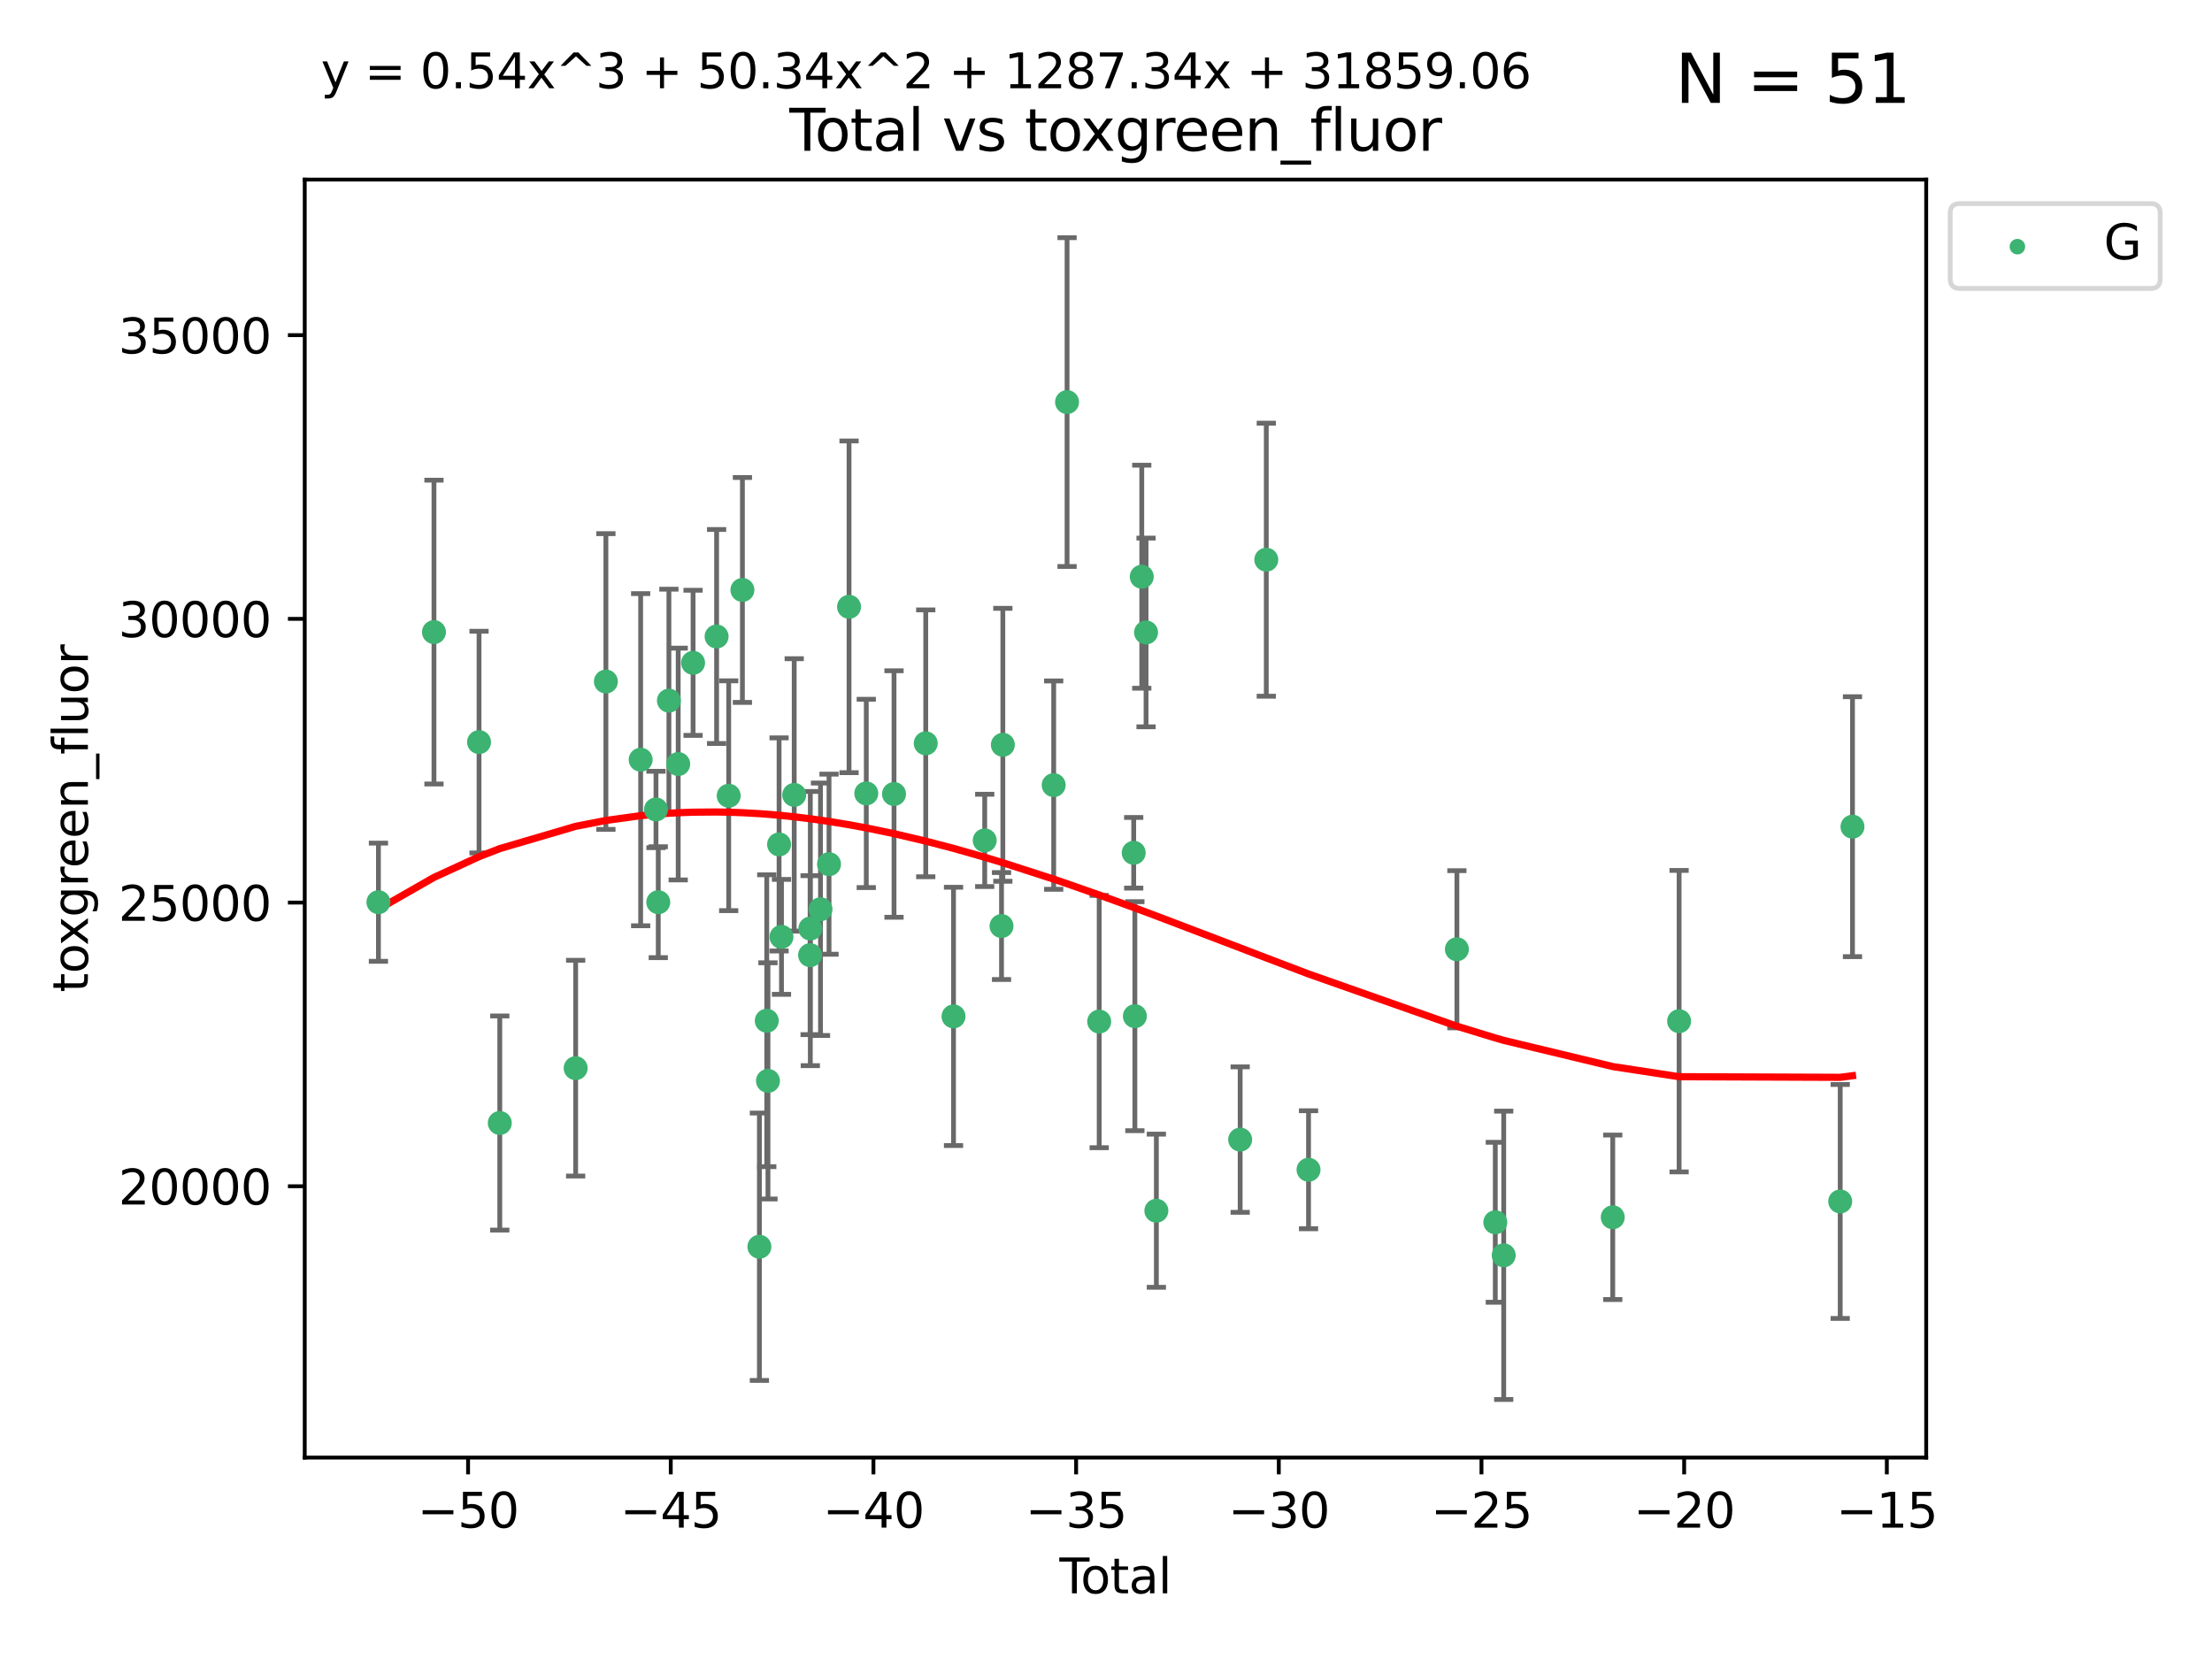 <?xml version="1.0" encoding="utf-8" standalone="no"?>
<!DOCTYPE svg PUBLIC "-//W3C//DTD SVG 1.1//EN"
  "http://www.w3.org/Graphics/SVG/1.1/DTD/svg11.dtd">
<svg xmlns:xlink="http://www.w3.org/1999/xlink" width="460.8pt" height="345.6pt" viewBox="0 0 460.8 345.6" xmlns="http://www.w3.org/2000/svg" version="1.1">
 <defs>
  <style type="text/css">*{stroke-linejoin: round; stroke-linecap: butt}</style>
 </defs>
 <g id="figure_1">
  <g id="patch_1">
   <path d="M 0 345.6 
L 460.8 345.6 
L 460.8 0 
L 0 0 
z
" style="fill: #ffffff"/>
  </g>
  <g id="axes_1">
   <g id="patch_2">
    <path d="M 63.481 303.64 
L 401.26 303.64 
L 401.26 37.411 
L 63.481 37.411 
z
" style="fill: #ffffff"/>
   </g>
   <g id="PathCollection_1">
    <defs>
     <path id="mad6914a185" d="M 0 1.118 
C 0.297 1.118 0.581 1 0.791 0.791 
C 1 0.581 1.118 0.297 1.118 0 
C 1.118 -0.297 1 -0.581 0.791 -0.791 
C 0.581 -1 0.297 -1.118 0 -1.118 
C -0.297 -1.118 -0.581 -1 -0.791 -0.791 
C -1 -0.581 -1.118 -0.297 -1.118 0 
C -1.118 0.297 -1 0.581 -0.791 0.791 
C -0.581 1 -0.297 1.118 0 1.118 
z
" style="stroke: #3cb371"/>
    </defs>
    <g clip-path="url(#p783562858d)">
     <use xlink:href="#mad6914a185" x="78.835" y="187.946" style="fill: #3cb371; stroke: #3cb371"/>
     <use xlink:href="#mad6914a185" x="90.403" y="131.677" style="fill: #3cb371; stroke: #3cb371"/>
     <use xlink:href="#mad6914a185" x="99.793" y="154.591" style="fill: #3cb371; stroke: #3cb371"/>
     <use xlink:href="#mad6914a185" x="104.115" y="233.941" style="fill: #3cb371; stroke: #3cb371"/>
     <use xlink:href="#mad6914a185" x="119.92" y="222.517" style="fill: #3cb371; stroke: #3cb371"/>
     <use xlink:href="#mad6914a185" x="126.219" y="141.973" style="fill: #3cb371; stroke: #3cb371"/>
     <use xlink:href="#mad6914a185" x="133.459" y="158.261" style="fill: #3cb371; stroke: #3cb371"/>
     <use xlink:href="#mad6914a185" x="136.653" y="168.628" style="fill: #3cb371; stroke: #3cb371"/>
     <use xlink:href="#mad6914a185" x="137.129" y="187.945" style="fill: #3cb371; stroke: #3cb371"/>
     <use xlink:href="#mad6914a185" x="139.346" y="145.955" style="fill: #3cb371; stroke: #3cb371"/>
     <use xlink:href="#mad6914a185" x="141.283" y="159.162" style="fill: #3cb371; stroke: #3cb371"/>
     <use xlink:href="#mad6914a185" x="144.38" y="138.08" style="fill: #3cb371; stroke: #3cb371"/>
     <use xlink:href="#mad6914a185" x="149.28" y="132.594" style="fill: #3cb371; stroke: #3cb371"/>
     <use xlink:href="#mad6914a185" x="151.802" y="165.765" style="fill: #3cb371; stroke: #3cb371"/>
     <use xlink:href="#mad6914a185" x="154.658" y="122.9" style="fill: #3cb371; stroke: #3cb371"/>
     <use xlink:href="#mad6914a185" x="158.197" y="259.72" style="fill: #3cb371; stroke: #3cb371"/>
     <use xlink:href="#mad6914a185" x="159.73" y="212.64" style="fill: #3cb371; stroke: #3cb371"/>
     <use xlink:href="#mad6914a185" x="159.982" y="225.168" style="fill: #3cb371; stroke: #3cb371"/>
     <use xlink:href="#mad6914a185" x="162.295" y="175.909" style="fill: #3cb371; stroke: #3cb371"/>
     <use xlink:href="#mad6914a185" x="162.798" y="195.169" style="fill: #3cb371; stroke: #3cb371"/>
     <use xlink:href="#mad6914a185" x="165.449" y="165.593" style="fill: #3cb371; stroke: #3cb371"/>
     <use xlink:href="#mad6914a185" x="168.759" y="198.977" style="fill: #3cb371; stroke: #3cb371"/>
     <use xlink:href="#mad6914a185" x="168.805" y="193.435" style="fill: #3cb371; stroke: #3cb371"/>
     <use xlink:href="#mad6914a185" x="170.925" y="189.415" style="fill: #3cb371; stroke: #3cb371"/>
     <use xlink:href="#mad6914a185" x="172.701" y="180.026" style="fill: #3cb371; stroke: #3cb371"/>
     <use xlink:href="#mad6914a185" x="176.871" y="126.409" style="fill: #3cb371; stroke: #3cb371"/>
     <use xlink:href="#mad6914a185" x="180.462" y="165.281" style="fill: #3cb371; stroke: #3cb371"/>
     <use xlink:href="#mad6914a185" x="186.24" y="165.409" style="fill: #3cb371; stroke: #3cb371"/>
     <use xlink:href="#mad6914a185" x="192.849" y="154.847" style="fill: #3cb371; stroke: #3cb371"/>
     <use xlink:href="#mad6914a185" x="198.636" y="211.734" style="fill: #3cb371; stroke: #3cb371"/>
     <use xlink:href="#mad6914a185" x="205.134" y="175.07" style="fill: #3cb371; stroke: #3cb371"/>
     <use xlink:href="#mad6914a185" x="208.634" y="192.912" style="fill: #3cb371; stroke: #3cb371"/>
     <use xlink:href="#mad6914a185" x="208.91" y="155.154" style="fill: #3cb371; stroke: #3cb371"/>
     <use xlink:href="#mad6914a185" x="219.502" y="163.553" style="fill: #3cb371; stroke: #3cb371"/>
     <use xlink:href="#mad6914a185" x="222.289" y="83.761" style="fill: #3cb371; stroke: #3cb371"/>
     <use xlink:href="#mad6914a185" x="228.98" y="212.811" style="fill: #3cb371; stroke: #3cb371"/>
     <use xlink:href="#mad6914a185" x="236.171" y="177.65" style="fill: #3cb371; stroke: #3cb371"/>
     <use xlink:href="#mad6914a185" x="236.415" y="211.687" style="fill: #3cb371; stroke: #3cb371"/>
     <use xlink:href="#mad6914a185" x="237.851" y="120.14" style="fill: #3cb371; stroke: #3cb371"/>
     <use xlink:href="#mad6914a185" x="238.743" y="131.75" style="fill: #3cb371; stroke: #3cb371"/>
     <use xlink:href="#mad6914a185" x="240.892" y="252.213" style="fill: #3cb371; stroke: #3cb371"/>
     <use xlink:href="#mad6914a185" x="258.349" y="237.4" style="fill: #3cb371; stroke: #3cb371"/>
     <use xlink:href="#mad6914a185" x="263.791" y="116.594" style="fill: #3cb371; stroke: #3cb371"/>
     <use xlink:href="#mad6914a185" x="272.592" y="243.679" style="fill: #3cb371; stroke: #3cb371"/>
     <use xlink:href="#mad6914a185" x="303.497" y="197.747" style="fill: #3cb371; stroke: #3cb371"/>
     <use xlink:href="#mad6914a185" x="311.498" y="254.622" style="fill: #3cb371; stroke: #3cb371"/>
     <use xlink:href="#mad6914a185" x="313.251" y="261.503" style="fill: #3cb371; stroke: #3cb371"/>
     <use xlink:href="#mad6914a185" x="335.965" y="253.581" style="fill: #3cb371; stroke: #3cb371"/>
     <use xlink:href="#mad6914a185" x="349.789" y="212.729" style="fill: #3cb371; stroke: #3cb371"/>
     <use xlink:href="#mad6914a185" x="383.349" y="250.284" style="fill: #3cb371; stroke: #3cb371"/>
     <use xlink:href="#mad6914a185" x="385.906" y="172.21" style="fill: #3cb371; stroke: #3cb371"/>
    </g>
   </g>
   <g id="matplotlib.axis_1">
    <g id="xtick_1">
     <g id="line2d_1">
      <defs>
       <path id="m173c4aa597" d="M 0 0 
L 0 3.5 
" style="stroke: #000000; stroke-width: 0.8"/>
      </defs>
      <g>
       <use xlink:href="#m173c4aa597" x="97.509" y="303.64" style="stroke: #000000; stroke-width: 0.8"/>
      </g>
     </g>
     <g id="text_1">
      <!-- −50 -->
      <g transform="translate(86.957 318.238)scale(0.1 -0.1)">
       <defs>
        <path id="DejaVuSans-2212" d="M 678 2272 
L 4684 2272 
L 4684 1741 
L 678 1741 
L 678 2272 
z
" transform="scale(0.016)"/>
        <path id="DejaVuSans-35" d="M 691 4666 
L 3169 4666 
L 3169 4134 
L 1269 4134 
L 1269 2991 
Q 1406 3038 1543 3061 
Q 1681 3084 1819 3084 
Q 2600 3084 3056 2656 
Q 3513 2228 3513 1497 
Q 3513 744 3044 326 
Q 2575 -91 1722 -91 
Q 1428 -91 1123 -41 
Q 819 9 494 109 
L 494 744 
Q 775 591 1075 516 
Q 1375 441 1709 441 
Q 2250 441 2565 725 
Q 2881 1009 2881 1497 
Q 2881 1984 2565 2268 
Q 2250 2553 1709 2553 
Q 1456 2553 1204 2497 
Q 953 2441 691 2322 
L 691 4666 
z
" transform="scale(0.016)"/>
        <path id="DejaVuSans-30" d="M 2034 4250 
Q 1547 4250 1301 3770 
Q 1056 3291 1056 2328 
Q 1056 1369 1301 889 
Q 1547 409 2034 409 
Q 2525 409 2770 889 
Q 3016 1369 3016 2328 
Q 3016 3291 2770 3770 
Q 2525 4250 2034 4250 
z
M 2034 4750 
Q 2819 4750 3233 4129 
Q 3647 3509 3647 2328 
Q 3647 1150 3233 529 
Q 2819 -91 2034 -91 
Q 1250 -91 836 529 
Q 422 1150 422 2328 
Q 422 3509 836 4129 
Q 1250 4750 2034 4750 
z
" transform="scale(0.016)"/>
       </defs>
       <use xlink:href="#DejaVuSans-2212"/>
       <use xlink:href="#DejaVuSans-35" x="83.789"/>
       <use xlink:href="#DejaVuSans-30" x="147.412"/>
      </g>
     </g>
    </g>
    <g id="xtick_2">
     <g id="line2d_2">
      <g>
       <use xlink:href="#m173c4aa597" x="139.731" y="303.64" style="stroke: #000000; stroke-width: 0.8"/>
      </g>
     </g>
     <g id="text_2">
      <!-- −45 -->
      <g transform="translate(129.179 318.238)scale(0.1 -0.1)">
       <defs>
        <path id="DejaVuSans-34" d="M 2419 4116 
L 825 1625 
L 2419 1625 
L 2419 4116 
z
M 2253 4666 
L 3047 4666 
L 3047 1625 
L 3713 1625 
L 3713 1100 
L 3047 1100 
L 3047 0 
L 2419 0 
L 2419 1100 
L 313 1100 
L 313 1709 
L 2253 4666 
z
" transform="scale(0.016)"/>
       </defs>
       <use xlink:href="#DejaVuSans-2212"/>
       <use xlink:href="#DejaVuSans-34" x="83.789"/>
       <use xlink:href="#DejaVuSans-35" x="147.412"/>
      </g>
     </g>
    </g>
    <g id="xtick_3">
     <g id="line2d_3">
      <g>
       <use xlink:href="#m173c4aa597" x="181.953" y="303.64" style="stroke: #000000; stroke-width: 0.8"/>
      </g>
     </g>
     <g id="text_3">
      <!-- −40 -->
      <g transform="translate(171.401 318.238)scale(0.1 -0.1)">
       <use xlink:href="#DejaVuSans-2212"/>
       <use xlink:href="#DejaVuSans-34" x="83.789"/>
       <use xlink:href="#DejaVuSans-30" x="147.412"/>
      </g>
     </g>
    </g>
    <g id="xtick_4">
     <g id="line2d_4">
      <g>
       <use xlink:href="#m173c4aa597" x="224.175" y="303.64" style="stroke: #000000; stroke-width: 0.8"/>
      </g>
     </g>
     <g id="text_4">
      <!-- −35 -->
      <g transform="translate(213.622 318.238)scale(0.1 -0.1)">
       <defs>
        <path id="DejaVuSans-33" d="M 2597 2516 
Q 3050 2419 3304 2112 
Q 3559 1806 3559 1356 
Q 3559 666 3084 287 
Q 2609 -91 1734 -91 
Q 1441 -91 1130 -33 
Q 819 25 488 141 
L 488 750 
Q 750 597 1062 519 
Q 1375 441 1716 441 
Q 2309 441 2620 675 
Q 2931 909 2931 1356 
Q 2931 1769 2642 2001 
Q 2353 2234 1838 2234 
L 1294 2234 
L 1294 2753 
L 1863 2753 
Q 2328 2753 2575 2939 
Q 2822 3125 2822 3475 
Q 2822 3834 2567 4026 
Q 2313 4219 1838 4219 
Q 1578 4219 1281 4162 
Q 984 4106 628 3988 
L 628 4550 
Q 988 4650 1302 4700 
Q 1616 4750 1894 4750 
Q 2613 4750 3031 4423 
Q 3450 4097 3450 3541 
Q 3450 3153 3228 2886 
Q 3006 2619 2597 2516 
z
" transform="scale(0.016)"/>
       </defs>
       <use xlink:href="#DejaVuSans-2212"/>
       <use xlink:href="#DejaVuSans-33" x="83.789"/>
       <use xlink:href="#DejaVuSans-35" x="147.412"/>
      </g>
     </g>
    </g>
    <g id="xtick_5">
     <g id="line2d_5">
      <g>
       <use xlink:href="#m173c4aa597" x="266.396" y="303.64" style="stroke: #000000; stroke-width: 0.8"/>
      </g>
     </g>
     <g id="text_5">
      <!-- −30 -->
      <g transform="translate(255.844 318.238)scale(0.1 -0.1)">
       <use xlink:href="#DejaVuSans-2212"/>
       <use xlink:href="#DejaVuSans-33" x="83.789"/>
       <use xlink:href="#DejaVuSans-30" x="147.412"/>
      </g>
     </g>
    </g>
    <g id="xtick_6">
     <g id="line2d_6">
      <g>
       <use xlink:href="#m173c4aa597" x="308.618" y="303.64" style="stroke: #000000; stroke-width: 0.8"/>
      </g>
     </g>
     <g id="text_6">
      <!-- −25 -->
      <g transform="translate(298.066 318.238)scale(0.1 -0.1)">
       <defs>
        <path id="DejaVuSans-32" d="M 1228 531 
L 3431 531 
L 3431 0 
L 469 0 
L 469 531 
Q 828 903 1448 1529 
Q 2069 2156 2228 2338 
Q 2531 2678 2651 2914 
Q 2772 3150 2772 3378 
Q 2772 3750 2511 3984 
Q 2250 4219 1831 4219 
Q 1534 4219 1204 4116 
Q 875 4013 500 3803 
L 500 4441 
Q 881 4594 1212 4672 
Q 1544 4750 1819 4750 
Q 2544 4750 2975 4387 
Q 3406 4025 3406 3419 
Q 3406 3131 3298 2873 
Q 3191 2616 2906 2266 
Q 2828 2175 2409 1742 
Q 1991 1309 1228 531 
z
" transform="scale(0.016)"/>
       </defs>
       <use xlink:href="#DejaVuSans-2212"/>
       <use xlink:href="#DejaVuSans-32" x="83.789"/>
       <use xlink:href="#DejaVuSans-35" x="147.412"/>
      </g>
     </g>
    </g>
    <g id="xtick_7">
     <g id="line2d_7">
      <g>
       <use xlink:href="#m173c4aa597" x="350.84" y="303.64" style="stroke: #000000; stroke-width: 0.8"/>
      </g>
     </g>
     <g id="text_7">
      <!-- −20 -->
      <g transform="translate(340.287 318.238)scale(0.1 -0.1)">
       <use xlink:href="#DejaVuSans-2212"/>
       <use xlink:href="#DejaVuSans-32" x="83.789"/>
       <use xlink:href="#DejaVuSans-30" x="147.412"/>
      </g>
     </g>
    </g>
    <g id="xtick_8">
     <g id="line2d_8">
      <g>
       <use xlink:href="#m173c4aa597" x="393.061" y="303.64" style="stroke: #000000; stroke-width: 0.8"/>
      </g>
     </g>
     <g id="text_8">
      <!-- −15 -->
      <g transform="translate(382.509 318.238)scale(0.1 -0.1)">
       <defs>
        <path id="DejaVuSans-31" d="M 794 531 
L 1825 531 
L 1825 4091 
L 703 3866 
L 703 4441 
L 1819 4666 
L 2450 4666 
L 2450 531 
L 3481 531 
L 3481 0 
L 794 0 
L 794 531 
z
" transform="scale(0.016)"/>
       </defs>
       <use xlink:href="#DejaVuSans-2212"/>
       <use xlink:href="#DejaVuSans-31" x="83.789"/>
       <use xlink:href="#DejaVuSans-35" x="147.412"/>
      </g>
     </g>
    </g>
    <g id="text_9">
     <!-- Total -->
     <g transform="translate(220.694 331.917)scale(0.1 -0.1)">
      <defs>
       <path id="DejaVuSans-54" d="M -19 4666 
L 3928 4666 
L 3928 4134 
L 2272 4134 
L 2272 0 
L 1638 0 
L 1638 4134 
L -19 4134 
L -19 4666 
z
" transform="scale(0.016)"/>
       <path id="DejaVuSans-6f" d="M 1959 3097 
Q 1497 3097 1228 2736 
Q 959 2375 959 1747 
Q 959 1119 1226 758 
Q 1494 397 1959 397 
Q 2419 397 2687 759 
Q 2956 1122 2956 1747 
Q 2956 2369 2687 2733 
Q 2419 3097 1959 3097 
z
M 1959 3584 
Q 2709 3584 3137 3096 
Q 3566 2609 3566 1747 
Q 3566 888 3137 398 
Q 2709 -91 1959 -91 
Q 1206 -91 779 398 
Q 353 888 353 1747 
Q 353 2609 779 3096 
Q 1206 3584 1959 3584 
z
" transform="scale(0.016)"/>
       <path id="DejaVuSans-74" d="M 1172 4494 
L 1172 3500 
L 2356 3500 
L 2356 3053 
L 1172 3053 
L 1172 1153 
Q 1172 725 1289 603 
Q 1406 481 1766 481 
L 2356 481 
L 2356 0 
L 1766 0 
Q 1100 0 847 248 
Q 594 497 594 1153 
L 594 3053 
L 172 3053 
L 172 3500 
L 594 3500 
L 594 4494 
L 1172 4494 
z
" transform="scale(0.016)"/>
       <path id="DejaVuSans-61" d="M 2194 1759 
Q 1497 1759 1228 1600 
Q 959 1441 959 1056 
Q 959 750 1161 570 
Q 1363 391 1709 391 
Q 2188 391 2477 730 
Q 2766 1069 2766 1631 
L 2766 1759 
L 2194 1759 
z
M 3341 1997 
L 3341 0 
L 2766 0 
L 2766 531 
Q 2569 213 2275 61 
Q 1981 -91 1556 -91 
Q 1019 -91 701 211 
Q 384 513 384 1019 
Q 384 1609 779 1909 
Q 1175 2209 1959 2209 
L 2766 2209 
L 2766 2266 
Q 2766 2663 2505 2880 
Q 2244 3097 1772 3097 
Q 1472 3097 1187 3025 
Q 903 2953 641 2809 
L 641 3341 
Q 956 3463 1253 3523 
Q 1550 3584 1831 3584 
Q 2591 3584 2966 3190 
Q 3341 2797 3341 1997 
z
" transform="scale(0.016)"/>
       <path id="DejaVuSans-6c" d="M 603 4863 
L 1178 4863 
L 1178 0 
L 603 0 
L 603 4863 
z
" transform="scale(0.016)"/>
      </defs>
      <use xlink:href="#DejaVuSans-54"/>
      <use xlink:href="#DejaVuSans-6f" x="44.084"/>
      <use xlink:href="#DejaVuSans-74" x="105.266"/>
      <use xlink:href="#DejaVuSans-61" x="144.475"/>
      <use xlink:href="#DejaVuSans-6c" x="205.754"/>
     </g>
    </g>
   </g>
   <g id="matplotlib.axis_2">
    <g id="ytick_1">
     <g id="line2d_9">
      <defs>
       <path id="m9925a6b205" d="M 0 0 
L -3.5 0 
" style="stroke: #000000; stroke-width: 0.8"/>
      </defs>
      <g>
       <use xlink:href="#m9925a6b205" x="63.481" y="247.123" style="stroke: #000000; stroke-width: 0.8"/>
      </g>
     </g>
     <g id="text_10">
      <!-- 20000 -->
      <g transform="translate(24.669 250.922)scale(0.1 -0.1)">
       <use xlink:href="#DejaVuSans-32"/>
       <use xlink:href="#DejaVuSans-30" x="63.623"/>
       <use xlink:href="#DejaVuSans-30" x="127.246"/>
       <use xlink:href="#DejaVuSans-30" x="190.869"/>
       <use xlink:href="#DejaVuSans-30" x="254.492"/>
      </g>
     </g>
    </g>
    <g id="ytick_2">
     <g id="line2d_10">
      <g>
       <use xlink:href="#m9925a6b205" x="63.481" y="188.022" style="stroke: #000000; stroke-width: 0.8"/>
      </g>
     </g>
     <g id="text_11">
      <!-- 25000 -->
      <g transform="translate(24.669 191.822)scale(0.1 -0.1)">
       <use xlink:href="#DejaVuSans-32"/>
       <use xlink:href="#DejaVuSans-35" x="63.623"/>
       <use xlink:href="#DejaVuSans-30" x="127.246"/>
       <use xlink:href="#DejaVuSans-30" x="190.869"/>
       <use xlink:href="#DejaVuSans-30" x="254.492"/>
      </g>
     </g>
    </g>
    <g id="ytick_3">
     <g id="line2d_11">
      <g>
       <use xlink:href="#m9925a6b205" x="63.481" y="128.922" style="stroke: #000000; stroke-width: 0.8"/>
      </g>
     </g>
     <g id="text_12">
      <!-- 30000 -->
      <g transform="translate(24.669 132.721)scale(0.1 -0.1)">
       <use xlink:href="#DejaVuSans-33"/>
       <use xlink:href="#DejaVuSans-30" x="63.623"/>
       <use xlink:href="#DejaVuSans-30" x="127.246"/>
       <use xlink:href="#DejaVuSans-30" x="190.869"/>
       <use xlink:href="#DejaVuSans-30" x="254.492"/>
      </g>
     </g>
    </g>
    <g id="ytick_4">
     <g id="line2d_12">
      <g>
       <use xlink:href="#m9925a6b205" x="63.481" y="69.821" style="stroke: #000000; stroke-width: 0.8"/>
      </g>
     </g>
     <g id="text_13">
      <!-- 35000 -->
      <g transform="translate(24.669 73.62)scale(0.1 -0.1)">
       <use xlink:href="#DejaVuSans-33"/>
       <use xlink:href="#DejaVuSans-35" x="63.623"/>
       <use xlink:href="#DejaVuSans-30" x="127.246"/>
       <use xlink:href="#DejaVuSans-30" x="190.869"/>
       <use xlink:href="#DejaVuSans-30" x="254.492"/>
      </g>
     </g>
    </g>
    <g id="text_14">
     <!-- toxgreen_fluor -->
     <g transform="translate(18.311 206.72)rotate(-90)scale(0.1 -0.1)">
      <defs>
       <path id="DejaVuSans-78" d="M 3513 3500 
L 2247 1797 
L 3578 0 
L 2900 0 
L 1881 1375 
L 863 0 
L 184 0 
L 1544 1831 
L 300 3500 
L 978 3500 
L 1906 2253 
L 2834 3500 
L 3513 3500 
z
" transform="scale(0.016)"/>
       <path id="DejaVuSans-67" d="M 2906 1791 
Q 2906 2416 2648 2759 
Q 2391 3103 1925 3103 
Q 1463 3103 1205 2759 
Q 947 2416 947 1791 
Q 947 1169 1205 825 
Q 1463 481 1925 481 
Q 2391 481 2648 825 
Q 2906 1169 2906 1791 
z
M 3481 434 
Q 3481 -459 3084 -895 
Q 2688 -1331 1869 -1331 
Q 1566 -1331 1297 -1286 
Q 1028 -1241 775 -1147 
L 775 -588 
Q 1028 -725 1275 -790 
Q 1522 -856 1778 -856 
Q 2344 -856 2625 -561 
Q 2906 -266 2906 331 
L 2906 616 
Q 2728 306 2450 153 
Q 2172 0 1784 0 
Q 1141 0 747 490 
Q 353 981 353 1791 
Q 353 2603 747 3093 
Q 1141 3584 1784 3584 
Q 2172 3584 2450 3431 
Q 2728 3278 2906 2969 
L 2906 3500 
L 3481 3500 
L 3481 434 
z
" transform="scale(0.016)"/>
       <path id="DejaVuSans-72" d="M 2631 2963 
Q 2534 3019 2420 3045 
Q 2306 3072 2169 3072 
Q 1681 3072 1420 2755 
Q 1159 2438 1159 1844 
L 1159 0 
L 581 0 
L 581 3500 
L 1159 3500 
L 1159 2956 
Q 1341 3275 1631 3429 
Q 1922 3584 2338 3584 
Q 2397 3584 2469 3576 
Q 2541 3569 2628 3553 
L 2631 2963 
z
" transform="scale(0.016)"/>
       <path id="DejaVuSans-65" d="M 3597 1894 
L 3597 1613 
L 953 1613 
Q 991 1019 1311 708 
Q 1631 397 2203 397 
Q 2534 397 2845 478 
Q 3156 559 3463 722 
L 3463 178 
Q 3153 47 2828 -22 
Q 2503 -91 2169 -91 
Q 1331 -91 842 396 
Q 353 884 353 1716 
Q 353 2575 817 3079 
Q 1281 3584 2069 3584 
Q 2775 3584 3186 3129 
Q 3597 2675 3597 1894 
z
M 3022 2063 
Q 3016 2534 2758 2815 
Q 2500 3097 2075 3097 
Q 1594 3097 1305 2825 
Q 1016 2553 972 2059 
L 3022 2063 
z
" transform="scale(0.016)"/>
       <path id="DejaVuSans-6e" d="M 3513 2113 
L 3513 0 
L 2938 0 
L 2938 2094 
Q 2938 2591 2744 2837 
Q 2550 3084 2163 3084 
Q 1697 3084 1428 2787 
Q 1159 2491 1159 1978 
L 1159 0 
L 581 0 
L 581 3500 
L 1159 3500 
L 1159 2956 
Q 1366 3272 1645 3428 
Q 1925 3584 2291 3584 
Q 2894 3584 3203 3211 
Q 3513 2838 3513 2113 
z
" transform="scale(0.016)"/>
       <path id="DejaVuSans-5f" d="M 3263 -1063 
L 3263 -1509 
L -63 -1509 
L -63 -1063 
L 3263 -1063 
z
" transform="scale(0.016)"/>
       <path id="DejaVuSans-66" d="M 2375 4863 
L 2375 4384 
L 1825 4384 
Q 1516 4384 1395 4259 
Q 1275 4134 1275 3809 
L 1275 3500 
L 2222 3500 
L 2222 3053 
L 1275 3053 
L 1275 0 
L 697 0 
L 697 3053 
L 147 3053 
L 147 3500 
L 697 3500 
L 697 3744 
Q 697 4328 969 4595 
Q 1241 4863 1831 4863 
L 2375 4863 
z
" transform="scale(0.016)"/>
       <path id="DejaVuSans-75" d="M 544 1381 
L 544 3500 
L 1119 3500 
L 1119 1403 
Q 1119 906 1312 657 
Q 1506 409 1894 409 
Q 2359 409 2629 706 
Q 2900 1003 2900 1516 
L 2900 3500 
L 3475 3500 
L 3475 0 
L 2900 0 
L 2900 538 
Q 2691 219 2414 64 
Q 2138 -91 1772 -91 
Q 1169 -91 856 284 
Q 544 659 544 1381 
z
M 1991 3584 
L 1991 3584 
z
" transform="scale(0.016)"/>
      </defs>
      <use xlink:href="#DejaVuSans-74"/>
      <use xlink:href="#DejaVuSans-6f" x="39.209"/>
      <use xlink:href="#DejaVuSans-78" x="97.266"/>
      <use xlink:href="#DejaVuSans-67" x="156.445"/>
      <use xlink:href="#DejaVuSans-72" x="219.922"/>
      <use xlink:href="#DejaVuSans-65" x="258.785"/>
      <use xlink:href="#DejaVuSans-65" x="320.309"/>
      <use xlink:href="#DejaVuSans-6e" x="381.832"/>
      <use xlink:href="#DejaVuSans-5f" x="445.211"/>
      <use xlink:href="#DejaVuSans-66" x="495.211"/>
      <use xlink:href="#DejaVuSans-6c" x="530.416"/>
      <use xlink:href="#DejaVuSans-75" x="558.199"/>
      <use xlink:href="#DejaVuSans-6f" x="621.578"/>
      <use xlink:href="#DejaVuSans-72" x="682.76"/>
     </g>
    </g>
   </g>
   <g id="LineCollection_1">
    <path d="M 78.835 200.256 
L 78.835 175.636 
" clip-path="url(#p783562858d)" style="fill: none; stroke: #696969"/>
    <path d="M 90.403 163.32 
L 90.403 100.034 
" clip-path="url(#p783562858d)" style="fill: none; stroke: #696969"/>
    <path d="M 99.793 177.684 
L 99.793 131.498 
" clip-path="url(#p783562858d)" style="fill: none; stroke: #696969"/>
    <path d="M 104.115 256.244 
L 104.115 211.638 
" clip-path="url(#p783562858d)" style="fill: none; stroke: #696969"/>
    <path d="M 119.92 244.996 
L 119.92 200.039 
" clip-path="url(#p783562858d)" style="fill: none; stroke: #696969"/>
    <path d="M 126.219 172.774 
L 126.219 111.171 
" clip-path="url(#p783562858d)" style="fill: none; stroke: #696969"/>
    <path d="M 133.459 192.858 
L 133.459 123.664 
" clip-path="url(#p783562858d)" style="fill: none; stroke: #696969"/>
    <path d="M 136.653 176.586 
L 136.653 160.669 
" clip-path="url(#p783562858d)" style="fill: none; stroke: #696969"/>
    <path d="M 137.129 199.496 
L 137.129 176.394 
" clip-path="url(#p783562858d)" style="fill: none; stroke: #696969"/>
    <path d="M 139.346 169.169 
L 139.346 122.74 
" clip-path="url(#p783562858d)" style="fill: none; stroke: #696969"/>
    <path d="M 141.283 183.304 
L 141.283 135.02 
" clip-path="url(#p783562858d)" style="fill: none; stroke: #696969"/>
    <path d="M 144.38 153.196 
L 144.38 122.964 
" clip-path="url(#p783562858d)" style="fill: none; stroke: #696969"/>
    <path d="M 149.28 154.887 
L 149.28 110.301 
" clip-path="url(#p783562858d)" style="fill: none; stroke: #696969"/>
    <path d="M 151.802 189.703 
L 151.802 141.826 
" clip-path="url(#p783562858d)" style="fill: none; stroke: #696969"/>
    <path d="M 154.658 146.324 
L 154.658 99.476 
" clip-path="url(#p783562858d)" style="fill: none; stroke: #696969"/>
    <path d="M 158.197 287.572 
L 158.197 231.867 
" clip-path="url(#p783562858d)" style="fill: none; stroke: #696969"/>
    <path d="M 159.73 243.042 
L 159.73 182.237 
" clip-path="url(#p783562858d)" style="fill: none; stroke: #696969"/>
    <path d="M 159.982 249.772 
L 159.982 200.565 
" clip-path="url(#p783562858d)" style="fill: none; stroke: #696969"/>
    <path d="M 162.295 198.106 
L 162.295 153.711 
" clip-path="url(#p783562858d)" style="fill: none; stroke: #696969"/>
    <path d="M 162.798 207.139 
L 162.798 183.198 
" clip-path="url(#p783562858d)" style="fill: none; stroke: #696969"/>
    <path d="M 165.449 193.968 
L 165.449 137.219 
" clip-path="url(#p783562858d)" style="fill: none; stroke: #696969"/>
    <path d="M 168.759 215.531 
L 168.759 182.424 
" clip-path="url(#p783562858d)" style="fill: none; stroke: #696969"/>
    <path d="M 168.805 221.996 
L 168.805 164.873 
" clip-path="url(#p783562858d)" style="fill: none; stroke: #696969"/>
    <path d="M 170.925 215.707 
L 170.925 163.124 
" clip-path="url(#p783562858d)" style="fill: none; stroke: #696969"/>
    <path d="M 172.701 198.784 
L 172.701 161.268 
" clip-path="url(#p783562858d)" style="fill: none; stroke: #696969"/>
    <path d="M 176.871 160.959 
L 176.871 91.859 
" clip-path="url(#p783562858d)" style="fill: none; stroke: #696969"/>
    <path d="M 180.462 184.897 
L 180.462 145.666 
" clip-path="url(#p783562858d)" style="fill: none; stroke: #696969"/>
    <path d="M 186.24 191.082 
L 186.24 139.736 
" clip-path="url(#p783562858d)" style="fill: none; stroke: #696969"/>
    <path d="M 192.849 182.646 
L 192.849 127.049 
" clip-path="url(#p783562858d)" style="fill: none; stroke: #696969"/>
    <path d="M 198.636 238.639 
L 198.636 184.828 
" clip-path="url(#p783562858d)" style="fill: none; stroke: #696969"/>
    <path d="M 205.134 184.683 
L 205.134 165.457 
" clip-path="url(#p783562858d)" style="fill: none; stroke: #696969"/>
    <path d="M 208.634 204.052 
L 208.634 181.771 
" clip-path="url(#p783562858d)" style="fill: none; stroke: #696969"/>
    <path d="M 208.91 183.582 
L 208.91 126.727 
" clip-path="url(#p783562858d)" style="fill: none; stroke: #696969"/>
    <path d="M 219.502 185.254 
L 219.502 141.852 
" clip-path="url(#p783562858d)" style="fill: none; stroke: #696969"/>
    <path d="M 222.289 118.009 
L 222.289 49.513 
" clip-path="url(#p783562858d)" style="fill: none; stroke: #696969"/>
    <path d="M 228.98 239.089 
L 228.98 186.533 
" clip-path="url(#p783562858d)" style="fill: none; stroke: #696969"/>
    <path d="M 236.171 185.01 
L 236.171 170.291 
" clip-path="url(#p783562858d)" style="fill: none; stroke: #696969"/>
    <path d="M 236.415 235.54 
L 236.415 187.835 
" clip-path="url(#p783562858d)" style="fill: none; stroke: #696969"/>
    <path d="M 237.851 143.37 
L 237.851 96.91 
" clip-path="url(#p783562858d)" style="fill: none; stroke: #696969"/>
    <path d="M 238.743 151.407 
L 238.743 112.093 
" clip-path="url(#p783562858d)" style="fill: none; stroke: #696969"/>
    <path d="M 240.892 268.163 
L 240.892 236.263 
" clip-path="url(#p783562858d)" style="fill: none; stroke: #696969"/>
    <path d="M 258.349 252.551 
L 258.349 222.248 
" clip-path="url(#p783562858d)" style="fill: none; stroke: #696969"/>
    <path d="M 263.791 145.034 
L 263.791 88.154 
" clip-path="url(#p783562858d)" style="fill: none; stroke: #696969"/>
    <path d="M 272.592 255.971 
L 272.592 231.388 
" clip-path="url(#p783562858d)" style="fill: none; stroke: #696969"/>
    <path d="M 303.497 214.119 
L 303.497 181.374 
" clip-path="url(#p783562858d)" style="fill: none; stroke: #696969"/>
    <path d="M 311.498 271.283 
L 311.498 237.961 
" clip-path="url(#p783562858d)" style="fill: none; stroke: #696969"/>
    <path d="M 313.251 291.539 
L 313.251 231.468 
" clip-path="url(#p783562858d)" style="fill: none; stroke: #696969"/>
    <path d="M 335.965 270.715 
L 335.965 236.448 
" clip-path="url(#p783562858d)" style="fill: none; stroke: #696969"/>
    <path d="M 349.789 244.129 
L 349.789 181.328 
" clip-path="url(#p783562858d)" style="fill: none; stroke: #696969"/>
    <path d="M 383.349 274.651 
L 383.349 225.918 
" clip-path="url(#p783562858d)" style="fill: none; stroke: #696969"/>
    <path d="M 385.906 199.285 
L 385.906 145.136 
" clip-path="url(#p783562858d)" style="fill: none; stroke: #696969"/>
   </g>
   <g id="line2d_13">
    <defs>
     <path id="m3d9d9477a0" d="M 2 0 
L -2 -0 
" style="stroke: #696969"/>
    </defs>
    <g clip-path="url(#p783562858d)">
     <use xlink:href="#m3d9d9477a0" x="78.835" y="200.256" style="fill: #696969; stroke: #696969"/>
     <use xlink:href="#m3d9d9477a0" x="90.403" y="163.32" style="fill: #696969; stroke: #696969"/>
     <use xlink:href="#m3d9d9477a0" x="99.793" y="177.684" style="fill: #696969; stroke: #696969"/>
     <use xlink:href="#m3d9d9477a0" x="104.115" y="256.244" style="fill: #696969; stroke: #696969"/>
     <use xlink:href="#m3d9d9477a0" x="119.92" y="244.996" style="fill: #696969; stroke: #696969"/>
     <use xlink:href="#m3d9d9477a0" x="126.219" y="172.774" style="fill: #696969; stroke: #696969"/>
     <use xlink:href="#m3d9d9477a0" x="133.459" y="192.858" style="fill: #696969; stroke: #696969"/>
     <use xlink:href="#m3d9d9477a0" x="136.653" y="176.586" style="fill: #696969; stroke: #696969"/>
     <use xlink:href="#m3d9d9477a0" x="137.129" y="199.496" style="fill: #696969; stroke: #696969"/>
     <use xlink:href="#m3d9d9477a0" x="139.346" y="169.169" style="fill: #696969; stroke: #696969"/>
     <use xlink:href="#m3d9d9477a0" x="141.283" y="183.304" style="fill: #696969; stroke: #696969"/>
     <use xlink:href="#m3d9d9477a0" x="144.38" y="153.196" style="fill: #696969; stroke: #696969"/>
     <use xlink:href="#m3d9d9477a0" x="149.28" y="154.887" style="fill: #696969; stroke: #696969"/>
     <use xlink:href="#m3d9d9477a0" x="151.802" y="189.703" style="fill: #696969; stroke: #696969"/>
     <use xlink:href="#m3d9d9477a0" x="154.658" y="146.324" style="fill: #696969; stroke: #696969"/>
     <use xlink:href="#m3d9d9477a0" x="158.197" y="287.572" style="fill: #696969; stroke: #696969"/>
     <use xlink:href="#m3d9d9477a0" x="159.73" y="243.042" style="fill: #696969; stroke: #696969"/>
     <use xlink:href="#m3d9d9477a0" x="159.982" y="249.772" style="fill: #696969; stroke: #696969"/>
     <use xlink:href="#m3d9d9477a0" x="162.295" y="198.106" style="fill: #696969; stroke: #696969"/>
     <use xlink:href="#m3d9d9477a0" x="162.798" y="207.139" style="fill: #696969; stroke: #696969"/>
     <use xlink:href="#m3d9d9477a0" x="165.449" y="193.968" style="fill: #696969; stroke: #696969"/>
     <use xlink:href="#m3d9d9477a0" x="168.759" y="215.531" style="fill: #696969; stroke: #696969"/>
     <use xlink:href="#m3d9d9477a0" x="168.805" y="221.996" style="fill: #696969; stroke: #696969"/>
     <use xlink:href="#m3d9d9477a0" x="170.925" y="215.707" style="fill: #696969; stroke: #696969"/>
     <use xlink:href="#m3d9d9477a0" x="172.701" y="198.784" style="fill: #696969; stroke: #696969"/>
     <use xlink:href="#m3d9d9477a0" x="176.871" y="160.959" style="fill: #696969; stroke: #696969"/>
     <use xlink:href="#m3d9d9477a0" x="180.462" y="184.897" style="fill: #696969; stroke: #696969"/>
     <use xlink:href="#m3d9d9477a0" x="186.24" y="191.082" style="fill: #696969; stroke: #696969"/>
     <use xlink:href="#m3d9d9477a0" x="192.849" y="182.646" style="fill: #696969; stroke: #696969"/>
     <use xlink:href="#m3d9d9477a0" x="198.636" y="238.639" style="fill: #696969; stroke: #696969"/>
     <use xlink:href="#m3d9d9477a0" x="205.134" y="184.683" style="fill: #696969; stroke: #696969"/>
     <use xlink:href="#m3d9d9477a0" x="208.634" y="204.052" style="fill: #696969; stroke: #696969"/>
     <use xlink:href="#m3d9d9477a0" x="208.91" y="183.582" style="fill: #696969; stroke: #696969"/>
     <use xlink:href="#m3d9d9477a0" x="219.502" y="185.254" style="fill: #696969; stroke: #696969"/>
     <use xlink:href="#m3d9d9477a0" x="222.289" y="118.009" style="fill: #696969; stroke: #696969"/>
     <use xlink:href="#m3d9d9477a0" x="228.98" y="239.089" style="fill: #696969; stroke: #696969"/>
     <use xlink:href="#m3d9d9477a0" x="236.171" y="185.01" style="fill: #696969; stroke: #696969"/>
     <use xlink:href="#m3d9d9477a0" x="236.415" y="235.54" style="fill: #696969; stroke: #696969"/>
     <use xlink:href="#m3d9d9477a0" x="237.851" y="143.37" style="fill: #696969; stroke: #696969"/>
     <use xlink:href="#m3d9d9477a0" x="238.743" y="151.407" style="fill: #696969; stroke: #696969"/>
     <use xlink:href="#m3d9d9477a0" x="240.892" y="268.163" style="fill: #696969; stroke: #696969"/>
     <use xlink:href="#m3d9d9477a0" x="258.349" y="252.551" style="fill: #696969; stroke: #696969"/>
     <use xlink:href="#m3d9d9477a0" x="263.791" y="145.034" style="fill: #696969; stroke: #696969"/>
     <use xlink:href="#m3d9d9477a0" x="272.592" y="255.971" style="fill: #696969; stroke: #696969"/>
     <use xlink:href="#m3d9d9477a0" x="303.497" y="214.119" style="fill: #696969; stroke: #696969"/>
     <use xlink:href="#m3d9d9477a0" x="311.498" y="271.283" style="fill: #696969; stroke: #696969"/>
     <use xlink:href="#m3d9d9477a0" x="313.251" y="291.539" style="fill: #696969; stroke: #696969"/>
     <use xlink:href="#m3d9d9477a0" x="335.965" y="270.715" style="fill: #696969; stroke: #696969"/>
     <use xlink:href="#m3d9d9477a0" x="349.789" y="244.129" style="fill: #696969; stroke: #696969"/>
     <use xlink:href="#m3d9d9477a0" x="383.349" y="274.651" style="fill: #696969; stroke: #696969"/>
     <use xlink:href="#m3d9d9477a0" x="385.906" y="199.285" style="fill: #696969; stroke: #696969"/>
    </g>
   </g>
   <g id="line2d_14">
    <g clip-path="url(#p783562858d)">
     <use xlink:href="#m3d9d9477a0" x="78.835" y="175.636" style="fill: #696969; stroke: #696969"/>
     <use xlink:href="#m3d9d9477a0" x="90.403" y="100.034" style="fill: #696969; stroke: #696969"/>
     <use xlink:href="#m3d9d9477a0" x="99.793" y="131.498" style="fill: #696969; stroke: #696969"/>
     <use xlink:href="#m3d9d9477a0" x="104.115" y="211.638" style="fill: #696969; stroke: #696969"/>
     <use xlink:href="#m3d9d9477a0" x="119.92" y="200.039" style="fill: #696969; stroke: #696969"/>
     <use xlink:href="#m3d9d9477a0" x="126.219" y="111.171" style="fill: #696969; stroke: #696969"/>
     <use xlink:href="#m3d9d9477a0" x="133.459" y="123.664" style="fill: #696969; stroke: #696969"/>
     <use xlink:href="#m3d9d9477a0" x="136.653" y="160.669" style="fill: #696969; stroke: #696969"/>
     <use xlink:href="#m3d9d9477a0" x="137.129" y="176.394" style="fill: #696969; stroke: #696969"/>
     <use xlink:href="#m3d9d9477a0" x="139.346" y="122.74" style="fill: #696969; stroke: #696969"/>
     <use xlink:href="#m3d9d9477a0" x="141.283" y="135.02" style="fill: #696969; stroke: #696969"/>
     <use xlink:href="#m3d9d9477a0" x="144.38" y="122.964" style="fill: #696969; stroke: #696969"/>
     <use xlink:href="#m3d9d9477a0" x="149.28" y="110.301" style="fill: #696969; stroke: #696969"/>
     <use xlink:href="#m3d9d9477a0" x="151.802" y="141.826" style="fill: #696969; stroke: #696969"/>
     <use xlink:href="#m3d9d9477a0" x="154.658" y="99.476" style="fill: #696969; stroke: #696969"/>
     <use xlink:href="#m3d9d9477a0" x="158.197" y="231.867" style="fill: #696969; stroke: #696969"/>
     <use xlink:href="#m3d9d9477a0" x="159.73" y="182.237" style="fill: #696969; stroke: #696969"/>
     <use xlink:href="#m3d9d9477a0" x="159.982" y="200.565" style="fill: #696969; stroke: #696969"/>
     <use xlink:href="#m3d9d9477a0" x="162.295" y="153.711" style="fill: #696969; stroke: #696969"/>
     <use xlink:href="#m3d9d9477a0" x="162.798" y="183.198" style="fill: #696969; stroke: #696969"/>
     <use xlink:href="#m3d9d9477a0" x="165.449" y="137.219" style="fill: #696969; stroke: #696969"/>
     <use xlink:href="#m3d9d9477a0" x="168.759" y="182.424" style="fill: #696969; stroke: #696969"/>
     <use xlink:href="#m3d9d9477a0" x="168.805" y="164.873" style="fill: #696969; stroke: #696969"/>
     <use xlink:href="#m3d9d9477a0" x="170.925" y="163.124" style="fill: #696969; stroke: #696969"/>
     <use xlink:href="#m3d9d9477a0" x="172.701" y="161.268" style="fill: #696969; stroke: #696969"/>
     <use xlink:href="#m3d9d9477a0" x="176.871" y="91.859" style="fill: #696969; stroke: #696969"/>
     <use xlink:href="#m3d9d9477a0" x="180.462" y="145.666" style="fill: #696969; stroke: #696969"/>
     <use xlink:href="#m3d9d9477a0" x="186.24" y="139.736" style="fill: #696969; stroke: #696969"/>
     <use xlink:href="#m3d9d9477a0" x="192.849" y="127.049" style="fill: #696969; stroke: #696969"/>
     <use xlink:href="#m3d9d9477a0" x="198.636" y="184.828" style="fill: #696969; stroke: #696969"/>
     <use xlink:href="#m3d9d9477a0" x="205.134" y="165.457" style="fill: #696969; stroke: #696969"/>
     <use xlink:href="#m3d9d9477a0" x="208.634" y="181.771" style="fill: #696969; stroke: #696969"/>
     <use xlink:href="#m3d9d9477a0" x="208.91" y="126.727" style="fill: #696969; stroke: #696969"/>
     <use xlink:href="#m3d9d9477a0" x="219.502" y="141.852" style="fill: #696969; stroke: #696969"/>
     <use xlink:href="#m3d9d9477a0" x="222.289" y="49.513" style="fill: #696969; stroke: #696969"/>
     <use xlink:href="#m3d9d9477a0" x="228.98" y="186.533" style="fill: #696969; stroke: #696969"/>
     <use xlink:href="#m3d9d9477a0" x="236.171" y="170.291" style="fill: #696969; stroke: #696969"/>
     <use xlink:href="#m3d9d9477a0" x="236.415" y="187.835" style="fill: #696969; stroke: #696969"/>
     <use xlink:href="#m3d9d9477a0" x="237.851" y="96.91" style="fill: #696969; stroke: #696969"/>
     <use xlink:href="#m3d9d9477a0" x="238.743" y="112.093" style="fill: #696969; stroke: #696969"/>
     <use xlink:href="#m3d9d9477a0" x="240.892" y="236.263" style="fill: #696969; stroke: #696969"/>
     <use xlink:href="#m3d9d9477a0" x="258.349" y="222.248" style="fill: #696969; stroke: #696969"/>
     <use xlink:href="#m3d9d9477a0" x="263.791" y="88.154" style="fill: #696969; stroke: #696969"/>
     <use xlink:href="#m3d9d9477a0" x="272.592" y="231.388" style="fill: #696969; stroke: #696969"/>
     <use xlink:href="#m3d9d9477a0" x="303.497" y="181.374" style="fill: #696969; stroke: #696969"/>
     <use xlink:href="#m3d9d9477a0" x="311.498" y="237.961" style="fill: #696969; stroke: #696969"/>
     <use xlink:href="#m3d9d9477a0" x="313.251" y="231.468" style="fill: #696969; stroke: #696969"/>
     <use xlink:href="#m3d9d9477a0" x="335.965" y="236.448" style="fill: #696969; stroke: #696969"/>
     <use xlink:href="#m3d9d9477a0" x="349.789" y="181.328" style="fill: #696969; stroke: #696969"/>
     <use xlink:href="#m3d9d9477a0" x="383.349" y="225.918" style="fill: #696969; stroke: #696969"/>
     <use xlink:href="#m3d9d9477a0" x="385.906" y="145.136" style="fill: #696969; stroke: #696969"/>
    </g>
   </g>
   <g id="line2d_15">
    <path d="M 78.835 189.392 
L 90.403 182.779 
L 99.793 178.465 
L 104.115 176.781 
L 119.92 172.14 
L 126.219 170.917 
L 133.459 169.92 
L 136.653 169.613 
L 137.129 169.574 
L 139.346 169.416 
L 141.283 169.308 
L 144.38 169.194 
L 149.28 169.153 
L 151.802 169.197 
L 154.658 169.299 
L 158.197 169.499 
L 159.73 169.611 
L 159.982 169.631 
L 162.295 169.831 
L 162.798 169.878 
L 165.449 170.155 
L 168.759 170.559 
L 168.805 170.565 
L 170.925 170.857 
L 172.701 171.121 
L 176.871 171.806 
L 180.462 172.469 
L 186.24 173.667 
L 192.849 175.223 
L 198.636 176.735 
L 205.134 178.582 
L 208.634 179.637 
L 208.91 179.721 
L 219.502 183.144 
L 222.289 184.093 
L 228.98 186.441 
L 236.171 189.055 
L 236.415 189.145 
L 237.851 189.677 
L 238.743 190.009 
L 240.892 190.812 
L 258.349 197.462 
L 263.791 199.55 
L 272.592 202.896 
L 303.497 213.781 
L 311.498 216.221 
L 313.251 216.728 
L 335.965 222.185 
L 349.789 224.297 
L 383.349 224.427 
L 385.906 224.098 
" clip-path="url(#p783562858d)" style="fill: none; stroke: #ff0000; stroke-width: 1.5; stroke-linecap: square"/>
   </g>
   <g id="line2d_16">
    <defs>
     <path id="m9da145d2b8" d="M 0 2 
C 0.53 2 1.039 1.789 1.414 1.414 
C 1.789 1.039 2 0.53 2 0 
C 2 -0.53 1.789 -1.039 1.414 -1.414 
C 1.039 -1.789 0.53 -2 0 -2 
C -0.53 -2 -1.039 -1.789 -1.414 -1.414 
C -1.789 -1.039 -2 -0.53 -2 0 
C -2 0.53 -1.789 1.039 -1.414 1.414 
C -1.039 1.789 -0.53 2 0 2 
z
" style="stroke: #3cb371"/>
    </defs>
    <g clip-path="url(#p783562858d)">
     <use xlink:href="#m9da145d2b8" x="78.835" y="187.946" style="fill: #3cb371; stroke: #3cb371"/>
     <use xlink:href="#m9da145d2b8" x="90.403" y="131.677" style="fill: #3cb371; stroke: #3cb371"/>
     <use xlink:href="#m9da145d2b8" x="99.793" y="154.591" style="fill: #3cb371; stroke: #3cb371"/>
     <use xlink:href="#m9da145d2b8" x="104.115" y="233.941" style="fill: #3cb371; stroke: #3cb371"/>
     <use xlink:href="#m9da145d2b8" x="119.92" y="222.517" style="fill: #3cb371; stroke: #3cb371"/>
     <use xlink:href="#m9da145d2b8" x="126.219" y="141.973" style="fill: #3cb371; stroke: #3cb371"/>
     <use xlink:href="#m9da145d2b8" x="133.459" y="158.261" style="fill: #3cb371; stroke: #3cb371"/>
     <use xlink:href="#m9da145d2b8" x="136.653" y="168.628" style="fill: #3cb371; stroke: #3cb371"/>
     <use xlink:href="#m9da145d2b8" x="137.129" y="187.945" style="fill: #3cb371; stroke: #3cb371"/>
     <use xlink:href="#m9da145d2b8" x="139.346" y="145.955" style="fill: #3cb371; stroke: #3cb371"/>
     <use xlink:href="#m9da145d2b8" x="141.283" y="159.162" style="fill: #3cb371; stroke: #3cb371"/>
     <use xlink:href="#m9da145d2b8" x="144.38" y="138.08" style="fill: #3cb371; stroke: #3cb371"/>
     <use xlink:href="#m9da145d2b8" x="149.28" y="132.594" style="fill: #3cb371; stroke: #3cb371"/>
     <use xlink:href="#m9da145d2b8" x="151.802" y="165.765" style="fill: #3cb371; stroke: #3cb371"/>
     <use xlink:href="#m9da145d2b8" x="154.658" y="122.9" style="fill: #3cb371; stroke: #3cb371"/>
     <use xlink:href="#m9da145d2b8" x="158.197" y="259.72" style="fill: #3cb371; stroke: #3cb371"/>
     <use xlink:href="#m9da145d2b8" x="159.73" y="212.64" style="fill: #3cb371; stroke: #3cb371"/>
     <use xlink:href="#m9da145d2b8" x="159.982" y="225.168" style="fill: #3cb371; stroke: #3cb371"/>
     <use xlink:href="#m9da145d2b8" x="162.295" y="175.909" style="fill: #3cb371; stroke: #3cb371"/>
     <use xlink:href="#m9da145d2b8" x="162.798" y="195.169" style="fill: #3cb371; stroke: #3cb371"/>
     <use xlink:href="#m9da145d2b8" x="165.449" y="165.593" style="fill: #3cb371; stroke: #3cb371"/>
     <use xlink:href="#m9da145d2b8" x="168.759" y="198.977" style="fill: #3cb371; stroke: #3cb371"/>
     <use xlink:href="#m9da145d2b8" x="168.805" y="193.435" style="fill: #3cb371; stroke: #3cb371"/>
     <use xlink:href="#m9da145d2b8" x="170.925" y="189.415" style="fill: #3cb371; stroke: #3cb371"/>
     <use xlink:href="#m9da145d2b8" x="172.701" y="180.026" style="fill: #3cb371; stroke: #3cb371"/>
     <use xlink:href="#m9da145d2b8" x="176.871" y="126.409" style="fill: #3cb371; stroke: #3cb371"/>
     <use xlink:href="#m9da145d2b8" x="180.462" y="165.281" style="fill: #3cb371; stroke: #3cb371"/>
     <use xlink:href="#m9da145d2b8" x="186.24" y="165.409" style="fill: #3cb371; stroke: #3cb371"/>
     <use xlink:href="#m9da145d2b8" x="192.849" y="154.847" style="fill: #3cb371; stroke: #3cb371"/>
     <use xlink:href="#m9da145d2b8" x="198.636" y="211.734" style="fill: #3cb371; stroke: #3cb371"/>
     <use xlink:href="#m9da145d2b8" x="205.134" y="175.07" style="fill: #3cb371; stroke: #3cb371"/>
     <use xlink:href="#m9da145d2b8" x="208.634" y="192.912" style="fill: #3cb371; stroke: #3cb371"/>
     <use xlink:href="#m9da145d2b8" x="208.91" y="155.154" style="fill: #3cb371; stroke: #3cb371"/>
     <use xlink:href="#m9da145d2b8" x="219.502" y="163.553" style="fill: #3cb371; stroke: #3cb371"/>
     <use xlink:href="#m9da145d2b8" x="222.289" y="83.761" style="fill: #3cb371; stroke: #3cb371"/>
     <use xlink:href="#m9da145d2b8" x="228.98" y="212.811" style="fill: #3cb371; stroke: #3cb371"/>
     <use xlink:href="#m9da145d2b8" x="236.171" y="177.65" style="fill: #3cb371; stroke: #3cb371"/>
     <use xlink:href="#m9da145d2b8" x="236.415" y="211.687" style="fill: #3cb371; stroke: #3cb371"/>
     <use xlink:href="#m9da145d2b8" x="237.851" y="120.14" style="fill: #3cb371; stroke: #3cb371"/>
     <use xlink:href="#m9da145d2b8" x="238.743" y="131.75" style="fill: #3cb371; stroke: #3cb371"/>
     <use xlink:href="#m9da145d2b8" x="240.892" y="252.213" style="fill: #3cb371; stroke: #3cb371"/>
     <use xlink:href="#m9da145d2b8" x="258.349" y="237.4" style="fill: #3cb371; stroke: #3cb371"/>
     <use xlink:href="#m9da145d2b8" x="263.791" y="116.594" style="fill: #3cb371; stroke: #3cb371"/>
     <use xlink:href="#m9da145d2b8" x="272.592" y="243.679" style="fill: #3cb371; stroke: #3cb371"/>
     <use xlink:href="#m9da145d2b8" x="303.497" y="197.747" style="fill: #3cb371; stroke: #3cb371"/>
     <use xlink:href="#m9da145d2b8" x="311.498" y="254.622" style="fill: #3cb371; stroke: #3cb371"/>
     <use xlink:href="#m9da145d2b8" x="313.251" y="261.503" style="fill: #3cb371; stroke: #3cb371"/>
     <use xlink:href="#m9da145d2b8" x="335.965" y="253.581" style="fill: #3cb371; stroke: #3cb371"/>
     <use xlink:href="#m9da145d2b8" x="349.789" y="212.729" style="fill: #3cb371; stroke: #3cb371"/>
     <use xlink:href="#m9da145d2b8" x="383.349" y="250.284" style="fill: #3cb371; stroke: #3cb371"/>
     <use xlink:href="#m9da145d2b8" x="385.906" y="172.21" style="fill: #3cb371; stroke: #3cb371"/>
    </g>
   </g>
   <g id="patch_3">
    <path d="M 63.481 303.64 
L 63.481 37.411 
" style="fill: none; stroke: #000000; stroke-width: 0.8; stroke-linejoin: miter; stroke-linecap: square"/>
   </g>
   <g id="patch_4">
    <path d="M 401.26 303.64 
L 401.26 37.411 
" style="fill: none; stroke: #000000; stroke-width: 0.8; stroke-linejoin: miter; stroke-linecap: square"/>
   </g>
   <g id="patch_5">
    <path d="M 63.481 303.64 
L 401.26 303.64 
" style="fill: none; stroke: #000000; stroke-width: 0.8; stroke-linejoin: miter; stroke-linecap: square"/>
   </g>
   <g id="patch_6">
    <path d="M 63.481 37.411 
L 401.26 37.411 
" style="fill: none; stroke: #000000; stroke-width: 0.8; stroke-linejoin: miter; stroke-linecap: square"/>
   </g>
   <g id="text_15">
    <!-- N = 51 -->
    <g transform="translate(348.963 21.426)scale(0.14 -0.14)">
     <defs>
      <path id="DejaVuSans-4e" d="M 628 4666 
L 1478 4666 
L 3547 763 
L 3547 4666 
L 4159 4666 
L 4159 0 
L 3309 0 
L 1241 3903 
L 1241 0 
L 628 0 
L 628 4666 
z
" transform="scale(0.016)"/>
      <path id="DejaVuSans-20" transform="scale(0.016)"/>
      <path id="DejaVuSans-3d" d="M 678 2906 
L 4684 2906 
L 4684 2381 
L 678 2381 
L 678 2906 
z
M 678 1631 
L 4684 1631 
L 4684 1100 
L 678 1100 
L 678 1631 
z
" transform="scale(0.016)"/>
     </defs>
     <use xlink:href="#DejaVuSans-4e"/>
     <use xlink:href="#DejaVuSans-20" x="74.805"/>
     <use xlink:href="#DejaVuSans-3d" x="106.592"/>
     <use xlink:href="#DejaVuSans-20" x="190.381"/>
     <use xlink:href="#DejaVuSans-35" x="222.168"/>
     <use xlink:href="#DejaVuSans-31" x="285.791"/>
    </g>
   </g>
   <g id="text_16">
    <!-- y = 0.54x^3 + 50.34x^2 + 1287.34x + 31859.06 -->
    <g transform="translate(66.859 18.387)scale(0.1 -0.1)">
     <defs>
      <path id="DejaVuSans-79" d="M 2059 -325 
Q 1816 -950 1584 -1140 
Q 1353 -1331 966 -1331 
L 506 -1331 
L 506 -850 
L 844 -850 
Q 1081 -850 1212 -737 
Q 1344 -625 1503 -206 
L 1606 56 
L 191 3500 
L 800 3500 
L 1894 763 
L 2988 3500 
L 3597 3500 
L 2059 -325 
z
" transform="scale(0.016)"/>
      <path id="DejaVuSans-2e" d="M 684 794 
L 1344 794 
L 1344 0 
L 684 0 
L 684 794 
z
" transform="scale(0.016)"/>
      <path id="DejaVuSans-5e" d="M 2988 4666 
L 4684 2925 
L 4056 2925 
L 2681 4159 
L 1306 2925 
L 678 2925 
L 2375 4666 
L 2988 4666 
z
" transform="scale(0.016)"/>
      <path id="DejaVuSans-2b" d="M 2944 4013 
L 2944 2272 
L 4684 2272 
L 4684 1741 
L 2944 1741 
L 2944 0 
L 2419 0 
L 2419 1741 
L 678 1741 
L 678 2272 
L 2419 2272 
L 2419 4013 
L 2944 4013 
z
" transform="scale(0.016)"/>
      <path id="DejaVuSans-38" d="M 2034 2216 
Q 1584 2216 1326 1975 
Q 1069 1734 1069 1313 
Q 1069 891 1326 650 
Q 1584 409 2034 409 
Q 2484 409 2743 651 
Q 3003 894 3003 1313 
Q 3003 1734 2745 1975 
Q 2488 2216 2034 2216 
z
M 1403 2484 
Q 997 2584 770 2862 
Q 544 3141 544 3541 
Q 544 4100 942 4425 
Q 1341 4750 2034 4750 
Q 2731 4750 3128 4425 
Q 3525 4100 3525 3541 
Q 3525 3141 3298 2862 
Q 3072 2584 2669 2484 
Q 3125 2378 3379 2068 
Q 3634 1759 3634 1313 
Q 3634 634 3220 271 
Q 2806 -91 2034 -91 
Q 1263 -91 848 271 
Q 434 634 434 1313 
Q 434 1759 690 2068 
Q 947 2378 1403 2484 
z
M 1172 3481 
Q 1172 3119 1398 2916 
Q 1625 2713 2034 2713 
Q 2441 2713 2670 2916 
Q 2900 3119 2900 3481 
Q 2900 3844 2670 4047 
Q 2441 4250 2034 4250 
Q 1625 4250 1398 4047 
Q 1172 3844 1172 3481 
z
" transform="scale(0.016)"/>
      <path id="DejaVuSans-37" d="M 525 4666 
L 3525 4666 
L 3525 4397 
L 1831 0 
L 1172 0 
L 2766 4134 
L 525 4134 
L 525 4666 
z
" transform="scale(0.016)"/>
      <path id="DejaVuSans-39" d="M 703 97 
L 703 672 
Q 941 559 1184 500 
Q 1428 441 1663 441 
Q 2288 441 2617 861 
Q 2947 1281 2994 2138 
Q 2813 1869 2534 1725 
Q 2256 1581 1919 1581 
Q 1219 1581 811 2004 
Q 403 2428 403 3163 
Q 403 3881 828 4315 
Q 1253 4750 1959 4750 
Q 2769 4750 3195 4129 
Q 3622 3509 3622 2328 
Q 3622 1225 3098 567 
Q 2575 -91 1691 -91 
Q 1453 -91 1209 -44 
Q 966 3 703 97 
z
M 1959 2075 
Q 2384 2075 2632 2365 
Q 2881 2656 2881 3163 
Q 2881 3666 2632 3958 
Q 2384 4250 1959 4250 
Q 1534 4250 1286 3958 
Q 1038 3666 1038 3163 
Q 1038 2656 1286 2365 
Q 1534 2075 1959 2075 
z
" transform="scale(0.016)"/>
      <path id="DejaVuSans-36" d="M 2113 2584 
Q 1688 2584 1439 2293 
Q 1191 2003 1191 1497 
Q 1191 994 1439 701 
Q 1688 409 2113 409 
Q 2538 409 2786 701 
Q 3034 994 3034 1497 
Q 3034 2003 2786 2293 
Q 2538 2584 2113 2584 
z
M 3366 4563 
L 3366 3988 
Q 3128 4100 2886 4159 
Q 2644 4219 2406 4219 
Q 1781 4219 1451 3797 
Q 1122 3375 1075 2522 
Q 1259 2794 1537 2939 
Q 1816 3084 2150 3084 
Q 2853 3084 3261 2657 
Q 3669 2231 3669 1497 
Q 3669 778 3244 343 
Q 2819 -91 2113 -91 
Q 1303 -91 875 529 
Q 447 1150 447 2328 
Q 447 3434 972 4092 
Q 1497 4750 2381 4750 
Q 2619 4750 2861 4703 
Q 3103 4656 3366 4563 
z
" transform="scale(0.016)"/>
     </defs>
     <use xlink:href="#DejaVuSans-79"/>
     <use xlink:href="#DejaVuSans-20" x="59.18"/>
     <use xlink:href="#DejaVuSans-3d" x="90.967"/>
     <use xlink:href="#DejaVuSans-20" x="174.756"/>
     <use xlink:href="#DejaVuSans-30" x="206.543"/>
     <use xlink:href="#DejaVuSans-2e" x="270.166"/>
     <use xlink:href="#DejaVuSans-35" x="301.953"/>
     <use xlink:href="#DejaVuSans-34" x="365.576"/>
     <use xlink:href="#DejaVuSans-78" x="429.199"/>
     <use xlink:href="#DejaVuSans-5e" x="488.379"/>
     <use xlink:href="#DejaVuSans-33" x="572.168"/>
     <use xlink:href="#DejaVuSans-20" x="635.791"/>
     <use xlink:href="#DejaVuSans-2b" x="667.578"/>
     <use xlink:href="#DejaVuSans-20" x="751.367"/>
     <use xlink:href="#DejaVuSans-35" x="783.154"/>
     <use xlink:href="#DejaVuSans-30" x="846.777"/>
     <use xlink:href="#DejaVuSans-2e" x="910.4"/>
     <use xlink:href="#DejaVuSans-33" x="942.188"/>
     <use xlink:href="#DejaVuSans-34" x="1005.811"/>
     <use xlink:href="#DejaVuSans-78" x="1069.434"/>
     <use xlink:href="#DejaVuSans-5e" x="1128.613"/>
     <use xlink:href="#DejaVuSans-32" x="1212.402"/>
     <use xlink:href="#DejaVuSans-20" x="1276.025"/>
     <use xlink:href="#DejaVuSans-2b" x="1307.812"/>
     <use xlink:href="#DejaVuSans-20" x="1391.602"/>
     <use xlink:href="#DejaVuSans-31" x="1423.389"/>
     <use xlink:href="#DejaVuSans-32" x="1487.012"/>
     <use xlink:href="#DejaVuSans-38" x="1550.635"/>
     <use xlink:href="#DejaVuSans-37" x="1614.258"/>
     <use xlink:href="#DejaVuSans-2e" x="1677.881"/>
     <use xlink:href="#DejaVuSans-33" x="1709.668"/>
     <use xlink:href="#DejaVuSans-34" x="1773.291"/>
     <use xlink:href="#DejaVuSans-78" x="1836.914"/>
     <use xlink:href="#DejaVuSans-20" x="1896.094"/>
     <use xlink:href="#DejaVuSans-2b" x="1927.881"/>
     <use xlink:href="#DejaVuSans-20" x="2011.67"/>
     <use xlink:href="#DejaVuSans-33" x="2043.457"/>
     <use xlink:href="#DejaVuSans-31" x="2107.08"/>
     <use xlink:href="#DejaVuSans-38" x="2170.703"/>
     <use xlink:href="#DejaVuSans-35" x="2234.326"/>
     <use xlink:href="#DejaVuSans-39" x="2297.949"/>
     <use xlink:href="#DejaVuSans-2e" x="2361.572"/>
     <use xlink:href="#DejaVuSans-30" x="2393.359"/>
     <use xlink:href="#DejaVuSans-36" x="2456.982"/>
    </g>
   </g>
   <g id="text_17">
    <!-- Total vs toxgreen_fluor -->
    <g transform="translate(164.435 31.411)scale(0.12 -0.12)">
     <defs>
      <path id="DejaVuSans-76" d="M 191 3500 
L 800 3500 
L 1894 563 
L 2988 3500 
L 3597 3500 
L 2284 0 
L 1503 0 
L 191 3500 
z
" transform="scale(0.016)"/>
      <path id="DejaVuSans-73" d="M 2834 3397 
L 2834 2853 
Q 2591 2978 2328 3040 
Q 2066 3103 1784 3103 
Q 1356 3103 1142 2972 
Q 928 2841 928 2578 
Q 928 2378 1081 2264 
Q 1234 2150 1697 2047 
L 1894 2003 
Q 2506 1872 2764 1633 
Q 3022 1394 3022 966 
Q 3022 478 2636 193 
Q 2250 -91 1575 -91 
Q 1294 -91 989 -36 
Q 684 19 347 128 
L 347 722 
Q 666 556 975 473 
Q 1284 391 1588 391 
Q 1994 391 2212 530 
Q 2431 669 2431 922 
Q 2431 1156 2273 1281 
Q 2116 1406 1581 1522 
L 1381 1569 
Q 847 1681 609 1914 
Q 372 2147 372 2553 
Q 372 3047 722 3315 
Q 1072 3584 1716 3584 
Q 2034 3584 2315 3537 
Q 2597 3491 2834 3397 
z
" transform="scale(0.016)"/>
     </defs>
     <use xlink:href="#DejaVuSans-54"/>
     <use xlink:href="#DejaVuSans-6f" x="44.084"/>
     <use xlink:href="#DejaVuSans-74" x="105.266"/>
     <use xlink:href="#DejaVuSans-61" x="144.475"/>
     <use xlink:href="#DejaVuSans-6c" x="205.754"/>
     <use xlink:href="#DejaVuSans-20" x="233.537"/>
     <use xlink:href="#DejaVuSans-76" x="265.324"/>
     <use xlink:href="#DejaVuSans-73" x="324.504"/>
     <use xlink:href="#DejaVuSans-20" x="376.604"/>
     <use xlink:href="#DejaVuSans-74" x="408.391"/>
     <use xlink:href="#DejaVuSans-6f" x="447.6"/>
     <use xlink:href="#DejaVuSans-78" x="505.656"/>
     <use xlink:href="#DejaVuSans-67" x="564.836"/>
     <use xlink:href="#DejaVuSans-72" x="628.312"/>
     <use xlink:href="#DejaVuSans-65" x="667.176"/>
     <use xlink:href="#DejaVuSans-65" x="728.699"/>
     <use xlink:href="#DejaVuSans-6e" x="790.223"/>
     <use xlink:href="#DejaVuSans-5f" x="853.602"/>
     <use xlink:href="#DejaVuSans-66" x="903.602"/>
     <use xlink:href="#DejaVuSans-6c" x="938.807"/>
     <use xlink:href="#DejaVuSans-75" x="966.59"/>
     <use xlink:href="#DejaVuSans-6f" x="1029.969"/>
     <use xlink:href="#DejaVuSans-72" x="1091.15"/>
    </g>
   </g>
   <g id="legend_1">
    <g id="patch_7">
     <path d="M 408.26 60.089 
L 448.008 60.089 
Q 450.008 60.089 450.008 58.089 
L 450.008 44.411 
Q 450.008 42.411 448.008 42.411 
L 408.26 42.411 
Q 406.26 42.411 406.26 44.411 
L 406.26 58.089 
Q 406.26 60.089 408.26 60.089 
z
" style="fill: #ffffff; opacity: 0.8; stroke: #cccccc; stroke-linejoin: miter"/>
    </g>
    <g id="PathCollection_2">
     <g>
      <use xlink:href="#mad6914a185" x="420.26" y="51.385" style="fill: #3cb371; stroke: #3cb371"/>
     </g>
    </g>
    <g id="text_18">
     <!-- G -->
     <g transform="translate(438.26 54.01)scale(0.1 -0.1)">
      <defs>
       <path id="DejaVuSans-47" d="M 3809 666 
L 3809 1919 
L 2778 1919 
L 2778 2438 
L 4434 2438 
L 4434 434 
Q 4069 175 3628 42 
Q 3188 -91 2688 -91 
Q 1594 -91 976 548 
Q 359 1188 359 2328 
Q 359 3472 976 4111 
Q 1594 4750 2688 4750 
Q 3144 4750 3555 4637 
Q 3966 4525 4313 4306 
L 4313 3634 
Q 3963 3931 3569 4081 
Q 3175 4231 2741 4231 
Q 1884 4231 1454 3753 
Q 1025 3275 1025 2328 
Q 1025 1384 1454 906 
Q 1884 428 2741 428 
Q 3075 428 3337 486 
Q 3600 544 3809 666 
z
" transform="scale(0.016)"/>
      </defs>
      <use xlink:href="#DejaVuSans-47"/>
     </g>
    </g>
   </g>
  </g>
 </g>
 <defs>
  <clipPath id="p783562858d">
   <rect x="63.481" y="37.411" width="337.779" height="266.229"/>
  </clipPath>
 </defs>
</svg>
